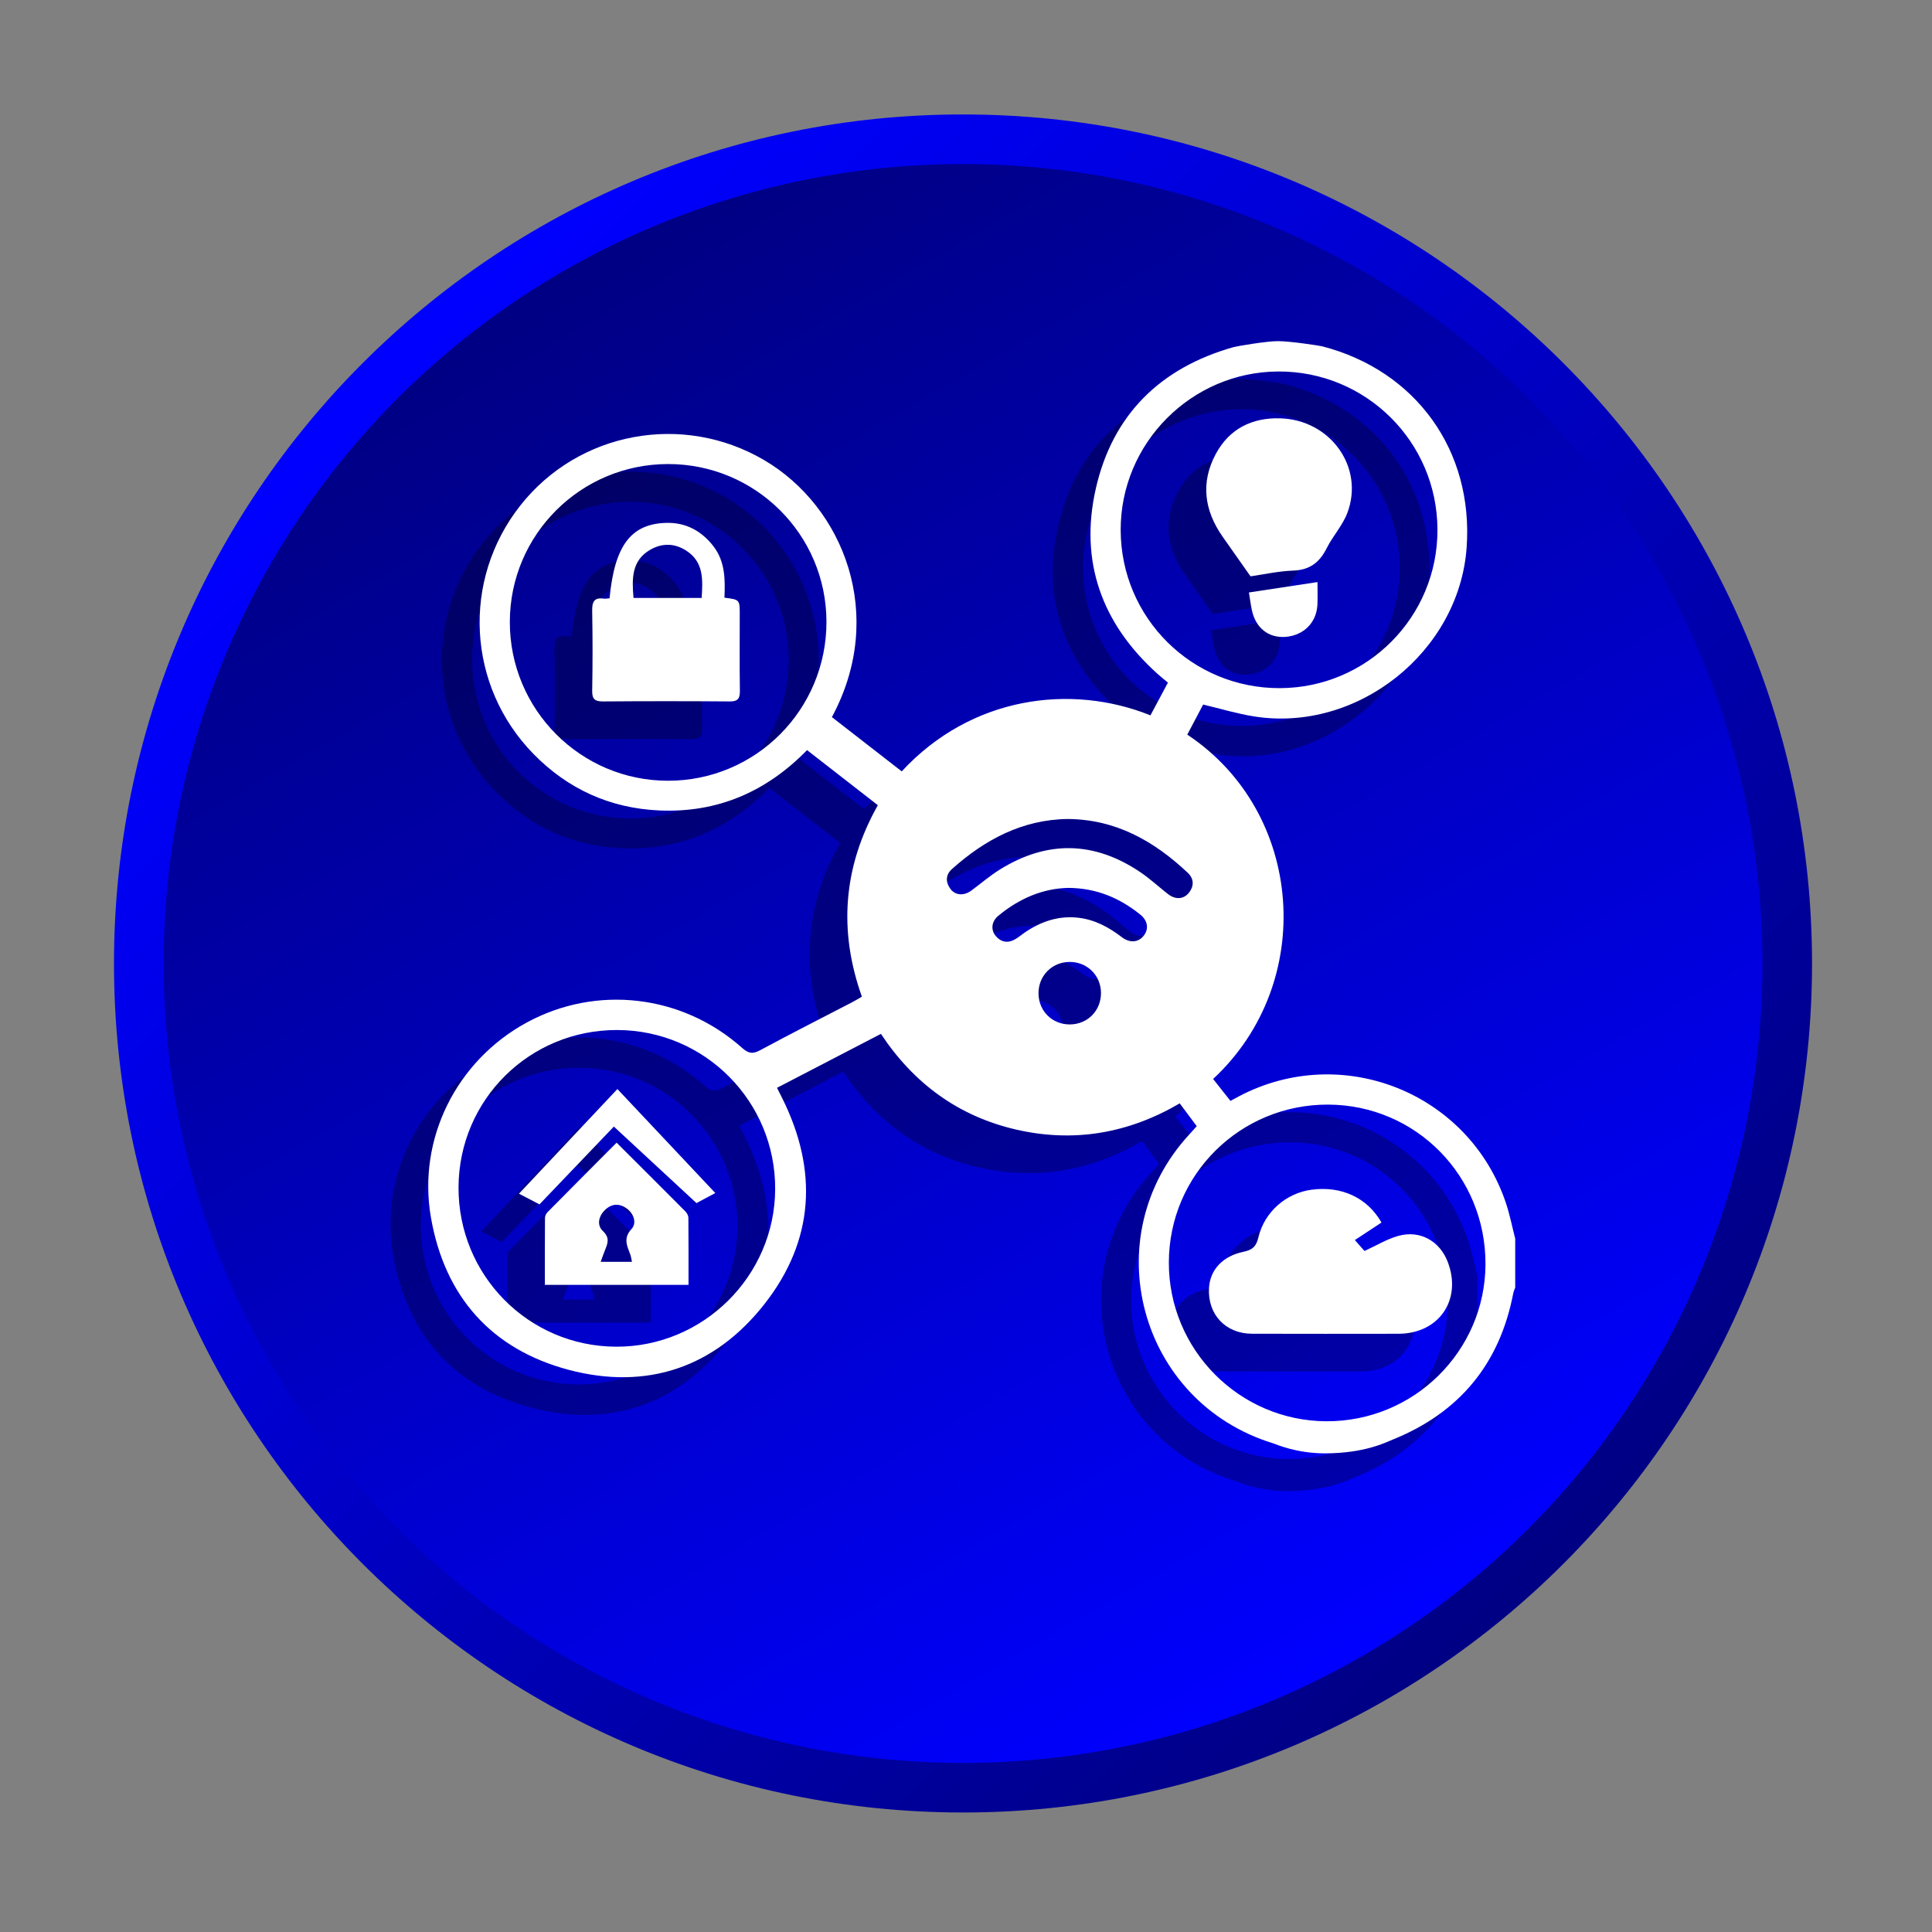 <?xml version="1.0" encoding="utf-8"?>
<!-- Generator: Adobe Illustrator 16.0.0, SVG Export Plug-In . SVG Version: 6.00 Build 0)  -->
<!DOCTYPE svg PUBLIC "-//W3C//DTD SVG 1.1//EN" "http://www.w3.org/Graphics/SVG/1.1/DTD/svg11.dtd">
<svg version="1.1" id="Layer_1" xmlns="http://www.w3.org/2000/svg" xmlns:xlink="http://www.w3.org/1999/xlink" x="0px" y="0px"
	 width="512px" height="512px" viewBox="0 0 512 512" enable-background="new 0 0 512 512" xml:space="preserve">
<rect x="0" y="0" width="512" height="512" fill="#808080" stroke="none"/>
<g>
	<g>
		
			<linearGradient id="SVGID_1_" gradientUnits="userSpaceOnUse" x1="74.627" y1="403.666" x2="390.701" y2="87.592" gradientTransform="matrix(1 0 0 -1 24.945 503.359)">
			<stop  offset="0" style="stop-color:#0000FF"/>
			<stop  offset="1" style="stop-color:#000083"/>
		</linearGradient>
		<path fill="url(#SVGID_1_)" d="M480.207,255.33c0,124.262-100.732,225-224.999,225c-124.268,0-225-100.738-225-225
			c0-124.267,100.732-225,225-225C379.475,30.33,480.207,131.063,480.207,255.33z"/>
		
			<linearGradient id="SVGID_2_" gradientUnits="userSpaceOnUse" x1="124.316" y1="431.535" x2="336.21" y2="64.525" gradientTransform="matrix(1 0 0 -1 24.945 503.359)">
			<stop  offset="0" style="stop-color:#000083"/>
			<stop  offset="1" style="stop-color:#0000FF"/>
		</linearGradient>
		<circle fill="url(#SVGID_2_)" cx="255.208" cy="255.33" r="211.858"/>
	</g>
</g>
<g opacity="0.3">
	<path d="M327.329,392.476c-35.466-10.923-47.274-54.608-22.127-81.864c0.623-0.673,1.229-1.363,1.948-2.164
		c-1.51-2.017-2.945-3.948-4.511-6.045c-13.69,8.025-28.209,10.465-43.49,6.913c-15.201-3.539-26.999-12.207-35.696-25.33
		c-9.218,4.786-18.265,9.486-27.537,14.297c0.52,1.039,0.966,1.919,1.406,2.8c9.505,19.107,8.453,37.665-4.688,54.449
		c-13.215,16.883-31.223,22.979-51.956,17.478c-20.458-5.436-32.83-19.414-36.473-40.344c-3.631-20.873,6.778-41.534,25.317-51.649
		c18.502-10.093,41.224-7.5,57.14,6.681c1.692,1.504,2.806,1.693,4.805,0.611c8.086-4.364,16.29-8.51,24.444-12.75
		c0.818-0.422,1.601-0.911,2.5-1.426c-6.235-17.512-4.982-34.352,4.224-50.752c-6.217-4.835-12.415-9.656-18.759-14.596
		c-10.813,11.094-23.82,16.681-39.199,15.99c-13.014-0.587-24.193-5.654-33.313-14.988c-17.622-18.032-19.065-46.039-3.473-65.825
		c15.464-19.614,43.081-24.688,64.633-12.022c21.059,12.378,32.477,41.137,17.935,68.099c6.143,4.774,12.335,9.584,18.509,14.383
		c18.404-19.915,44.866-23.324,65.911-14.847c1.51-2.83,3.038-5.691,4.633-8.667c-1.015-0.862-1.962-1.614-2.854-2.42
		c-14.683-13.246-20.63-29.695-16.266-48.967c4.438-19.609,17.084-32.023,36.461-37.519c0.874-0.251,8.716-1.596,11.784-1.596
		c3.319,0,11.113,1.204,11.724,1.363c24.902,6.418,40.185,27.708,38.309,53.393c-2.023,27.652-28.955,49.064-56.376,44.688
		c-4.475-0.715-8.856-2.048-13.447-3.137c-1.351,2.562-2.781,5.275-4.205,7.972c31.021,20.575,34.311,65.764,6.846,91.253
		c1.528,1.938,3.075,3.887,4.598,5.813c0.947-0.514,1.602-0.874,2.262-1.223c27.305-14.37,60.91-0.966,70.729,28.266
		c1.031,3.079,1.655,6.302,2.469,9.456c0,4.32,0,8.637,0,12.957c-0.177,0.515-0.415,1.016-0.521,1.54
		c-3.605,18.777-14.327,31.67-32.028,38.797c-1.711,0.689-7.342,3.601-17.866,3.611C333.521,395.159,328.1,392.72,327.329,392.476z
		 M370.941,150.342c-0.072-23.264-18.937-41.992-42.182-41.895c-23.057,0.104-41.847,19.034-41.767,42.072
		c0.078,23.264,18.93,41.943,42.225,41.846C352.354,192.274,371.021,173.472,370.941,150.342z M153.57,282.965
		c-23.232-0.056-41.943,18.473-42.054,41.645c-0.11,23.325,18.539,42.201,41.779,42.28c23.044,0.079,42.022-18.71,42.133-41.725
		C195.544,301.901,176.815,283.02,153.57,282.965z M167.036,132.977c-23.154,0.019-41.896,18.71-41.926,41.828
		c-0.036,23.252,18.79,42.127,41.986,42.103c23.221-0.024,41.968-18.882,41.925-42.158
		C208.973,151.65,190.184,132.958,167.036,132.977z M341.969,302.732c-23.325-0.08-42.17,18.594-42.213,41.84
		c-0.049,23.1,18.686,41.986,41.742,42.078c23.166,0.092,42.071-18.563,42.17-41.606
		C383.766,321.638,365.214,302.818,341.969,302.732z M272.971,227.042c-12.023,0.153-21.925,5.44-30.697,13.265
		c-1.711,1.527-1.724,3.496-0.36,5.312c1.29,1.706,3.569,1.822,5.514,0.385c2.488-1.833,4.841-3.881,7.451-5.507
		c12.586-7.867,25.109-7.628,37.39,0.69c2.557,1.729,4.829,3.856,7.262,5.752c1.95,1.516,4.107,1.418,5.515-0.318
		c1.441-1.797,1.381-3.753-0.271-5.312C295.855,232.897,285.715,227.133,272.971,227.042z M273.185,245.299
		c-6.84,0.123-13.099,2.83-18.605,7.379c-1.883,1.552-2.078,3.833-0.6,5.482c1.552,1.724,3.398,1.803,5.313,0.599
		c0.795-0.501,1.51-1.111,2.286-1.638c4.32-2.946,9.047-4.548,14.326-3.894c4.305,0.524,7.983,2.529,11.396,5.134
		c2.108,1.608,4.352,1.4,5.752-0.336c1.448-1.803,1.167-4.017-0.893-5.672C286.742,248.001,280.654,245.373,273.185,245.299z
		 M281.772,273.099c-0.036-4.598-3.631-8.16-8.238-8.179c-4.731-0.013-8.368,3.655-8.319,8.387c0.049,4.621,3.619,8.166,8.239,8.179
		C278.19,281.498,281.815,277.849,281.772,273.099z"/>
	<path d="M321.4,162.732c-2.666-3.784-5.019-7.127-7.372-10.478c-4.901-6.968-5.904-14.395-1.82-21.974
		c3.568-6.626,9.564-9.627,17.017-9.419c13.325,0.367,22.378,12.94,17.854,25.024c-1.26,3.355-3.882,6.18-5.508,9.425
		c-1.889,3.777-4.511,5.758-8.888,5.904C328.777,161.357,324.896,162.237,321.4,162.732z"/>
	<path d="M339.15,164.254c0,2.28,0.073,4.145-0.019,6.002c-0.238,4.756-3.661,8.154-8.466,8.521
		c-4.522,0.342-7.945-2.39-8.925-7.176c-0.286-1.369-0.465-2.764-0.764-4.591C327.005,166.094,332.959,165.189,339.15,164.254z"/>
	<path d="M172.463,350.502c-12.916,0-25.342,0-38.068,0c0-6.026-0.018-11.913,0.031-17.793c0-0.502,0.312-1.106,0.672-1.468
		c6.052-6.131,12.134-12.226,18.307-18.423c6.192,6.173,12.226,12.176,18.216,18.209c0.422,0.421,0.801,1.112,0.807,1.688
		C172.488,338.589,172.463,344.469,172.463,350.502z M157.476,344.395c-0.165-0.745-0.231-1.381-0.452-1.962
		c-0.85-2.298-1.926-4.297,0.354-6.761c1.394-1.511,0.66-3.991-1.277-5.403c-2.011-1.461-4.071-1.308-5.832,0.446
		c-1.657,1.649-2.146,3.967-0.501,5.52c1.95,1.84,1.259,3.344,0.526,5.153c-0.373,0.917-0.691,1.864-1.106,3.007
		C152.127,344.395,154.719,344.395,157.476,344.395z"/>
	<path d="M179.566,326.169c-1.319,0.709-3.361,1.797-4.994,2.663c-7.322-6.777-14.449-13.38-21.895-20.28
		c-6.198,6.485-12.891,13.483-19.712,20.618c-2.164-1.125-4.206-2.194-5.435-2.83c8.516-9.054,17.072-18.154,26.089-27.732
		C162.494,308.031,171.033,317.103,179.566,326.169z"/>
	<path d="M151.541,168.551c1.326-13.905,5.624-19.693,14.92-19.98c5.214-0.165,9.426,2.066,12.622,6.216
		c3.13,4.071,3.099,8.875,2.903,13.606c4.053,0.513,4.053,0.513,4.053,4.432c0.006,6.754-0.062,13.515,0.037,20.275
		c0.029,2.042-0.569,2.806-2.702,2.787c-11.167-0.086-22.341-0.086-33.516,0c-2.176,0.019-2.971-0.575-2.922-2.861
		c0.129-7.035,0.129-14.083,0-21.118c-0.042-2.335,0.453-3.649,3.075-3.264C150.452,168.71,150.917,168.594,151.541,168.551z
		 M157.885,168.454c6.131,0,12.054,0,18.062,0c0.313-4.854,0.563-9.505-4.033-12.494c-3.068-2.005-6.375-2.114-9.555-0.293
		C157.323,158.539,157.463,163.368,157.885,168.454z"/>
	<path d="M356.106,333.985c-2.372,1.564-4.607,3.032-7.054,4.646c1.112,1.266,1.956,2.213,2.555,2.891
		c3.154-1.442,5.905-3.142,8.9-3.984c5.843-1.645,11.118,1.362,13.227,7.055c3.705,9.98-2.469,18.855-13.135,18.868
		c-12.939,0.019-25.881,0.03-38.82-0.007c-7.018-0.018-11.784-5.151-11.382-12.121c0.27-4.778,3.569-8.446,9.15-9.603
		c2.311-0.482,3.354-1.332,3.918-3.74c1.62-6.864,7.39-11.828,14.181-12.714C345.551,324.248,352.384,327.433,356.106,333.985z"/>
</g>
<g>
	<path fill="#FFFFFF" d="M337.329,382.476c-35.466-10.923-47.274-54.608-22.127-81.864c0.623-0.673,1.229-1.363,1.948-2.164
		c-1.51-2.017-2.945-3.948-4.511-6.045c-13.69,8.025-28.209,10.465-43.49,6.913c-15.201-3.539-26.999-12.207-35.696-25.33
		c-9.218,4.786-18.265,9.486-27.537,14.297c0.52,1.039,0.966,1.919,1.406,2.8c9.505,19.107,8.453,37.665-4.688,54.449
		c-13.215,16.883-31.223,22.979-51.956,17.478c-20.458-5.436-32.83-19.414-36.473-40.344c-3.631-20.873,6.778-41.534,25.317-51.649
		c18.502-10.093,41.224-7.5,57.14,6.681c1.692,1.504,2.806,1.693,4.805,0.611c8.086-4.364,16.29-8.51,24.444-12.75
		c0.818-0.422,1.601-0.911,2.5-1.426c-6.235-17.512-4.982-34.352,4.224-50.752c-6.217-4.835-12.415-9.656-18.759-14.596
		c-10.813,11.094-23.82,16.681-39.199,15.99c-13.014-0.587-24.193-5.654-33.313-14.988c-17.622-18.032-19.065-46.039-3.473-65.825
		c15.464-19.614,43.081-24.688,64.633-12.022c21.059,12.378,32.477,41.137,17.935,68.099c6.143,4.774,12.335,9.584,18.509,14.383
		c18.404-19.915,44.866-23.324,65.911-14.847c1.51-2.83,3.038-5.691,4.633-8.667c-1.015-0.862-1.962-1.614-2.854-2.42
		c-14.683-13.246-20.63-29.695-16.266-48.967c4.438-19.609,17.084-32.023,36.461-37.519c0.874-0.251,8.716-1.596,11.784-1.596
		c3.319,0,11.113,1.204,11.724,1.363c24.902,6.418,40.185,27.708,38.309,53.393c-2.023,27.652-28.955,49.064-56.376,44.688
		c-4.475-0.715-8.856-2.048-13.447-3.137c-1.351,2.562-2.781,5.275-4.205,7.972c31.021,20.575,34.311,65.764,6.846,91.253
		c1.528,1.938,3.075,3.887,4.598,5.813c0.947-0.514,1.602-0.874,2.262-1.223c27.305-14.37,60.91-0.966,70.729,28.266
		c1.031,3.079,1.655,6.302,2.469,9.456c0,4.32,0,8.637,0,12.957c-0.177,0.515-0.415,1.016-0.521,1.54
		c-3.605,18.777-14.327,31.67-32.028,38.797c-1.711,0.689-7.342,3.601-17.866,3.611C343.521,385.159,338.1,382.72,337.329,382.476z
		 M380.941,140.342c-0.072-23.264-18.937-41.992-42.182-41.895c-23.057,0.104-41.847,19.034-41.767,42.072
		c0.078,23.264,18.93,41.943,42.225,41.846C362.354,182.274,381.021,163.472,380.941,140.342z M163.57,272.965
		c-23.232-0.056-41.943,18.473-42.054,41.645c-0.11,23.325,18.539,42.201,41.779,42.28c23.044,0.079,42.022-18.71,42.133-41.725
		C205.544,291.901,186.815,273.02,163.57,272.965z M177.036,122.977c-23.154,0.019-41.896,18.71-41.926,41.828
		c-0.036,23.252,18.79,42.127,41.986,42.103c23.221-0.024,41.968-18.882,41.925-42.158
		C218.973,141.65,200.184,122.958,177.036,122.977z M351.969,292.732c-23.325-0.08-42.17,18.594-42.213,41.84
		c-0.049,23.1,18.686,41.986,41.742,42.078c23.166,0.092,42.071-18.563,42.17-41.606
		C393.766,311.638,375.214,292.818,351.969,292.732z M282.971,217.042c-12.023,0.153-21.925,5.44-30.697,13.265
		c-1.711,1.527-1.724,3.496-0.36,5.312c1.29,1.706,3.569,1.822,5.514,0.385c2.488-1.833,4.841-3.881,7.451-5.507
		c12.586-7.867,25.109-7.628,37.39,0.69c2.557,1.729,4.829,3.856,7.262,5.752c1.95,1.516,4.107,1.418,5.515-0.318
		c1.441-1.797,1.381-3.753-0.271-5.312C305.855,222.897,295.715,217.133,282.971,217.042z M283.185,235.299
		c-6.84,0.123-13.099,2.83-18.605,7.379c-1.883,1.552-2.078,3.833-0.6,5.482c1.552,1.724,3.398,1.803,5.313,0.599
		c0.795-0.501,1.51-1.111,2.286-1.638c4.32-2.946,9.047-4.548,14.326-3.894c4.305,0.524,7.983,2.529,11.396,5.134
		c2.108,1.608,4.352,1.4,5.752-0.336c1.448-1.803,1.167-4.017-0.893-5.672C296.742,238.001,290.654,235.373,283.185,235.299z
		 M291.772,263.099c-0.036-4.598-3.631-8.16-8.238-8.179c-4.731-0.013-8.368,3.655-8.319,8.387c0.049,4.621,3.619,8.166,8.239,8.179
		C288.19,271.498,291.815,267.849,291.772,263.099z"/>
	<path fill="#FFFFFF" d="M331.4,152.732c-2.666-3.784-5.019-7.127-7.372-10.478c-4.901-6.968-5.904-14.395-1.82-21.974
		c3.568-6.626,9.564-9.627,17.017-9.419c13.325,0.367,22.378,12.94,17.854,25.024c-1.26,3.355-3.882,6.18-5.508,9.425
		c-1.889,3.777-4.511,5.758-8.888,5.904C338.777,151.357,334.896,152.237,331.4,152.732z"/>
	<path fill="#FFFFFF" d="M349.15,154.254c0,2.28,0.073,4.145-0.019,6.002c-0.238,4.756-3.661,8.154-8.466,8.521
		c-4.522,0.342-7.945-2.39-8.925-7.176c-0.286-1.369-0.465-2.764-0.764-4.591C337.005,156.094,342.959,155.189,349.15,154.254z"/>
	<path fill="#FFFFFF" d="M182.463,340.502c-12.916,0-25.342,0-38.068,0c0-6.026-0.018-11.913,0.031-17.793
		c0-0.502,0.312-1.106,0.672-1.468c6.052-6.131,12.134-12.226,18.307-18.423c6.192,6.173,12.226,12.176,18.216,18.209
		c0.422,0.421,0.801,1.112,0.807,1.688C182.488,328.589,182.463,334.469,182.463,340.502z M167.476,334.395
		c-0.165-0.745-0.231-1.381-0.452-1.962c-0.85-2.298-1.926-4.297,0.354-6.761c1.394-1.511,0.66-3.991-1.277-5.403
		c-2.011-1.461-4.071-1.308-5.832,0.446c-1.657,1.649-2.146,3.967-0.501,5.52c1.95,1.84,1.259,3.344,0.526,5.153
		c-0.373,0.917-0.691,1.864-1.106,3.007C162.127,334.395,164.719,334.395,167.476,334.395z"/>
	<path fill="#FFFFFF" d="M189.566,316.169c-1.319,0.709-3.361,1.797-4.994,2.663c-7.322-6.777-14.449-13.38-21.895-20.28
		c-6.198,6.485-12.891,13.483-19.712,20.618c-2.164-1.125-4.206-2.194-5.435-2.83c8.516-9.054,17.072-18.154,26.089-27.732
		C172.494,298.031,181.033,307.103,189.566,316.169z"/>
	<path fill="#FFFFFF" d="M161.541,158.551c1.326-13.905,5.624-19.693,14.92-19.98c5.214-0.165,9.426,2.066,12.622,6.216
		c3.13,4.071,3.099,8.875,2.903,13.606c4.053,0.513,4.053,0.513,4.053,4.432c0.006,6.754-0.062,13.515,0.037,20.275
		c0.029,2.042-0.569,2.806-2.702,2.787c-11.167-0.086-22.341-0.086-33.516,0c-2.176,0.019-2.971-0.575-2.922-2.861
		c0.129-7.035,0.129-14.083,0-21.118c-0.042-2.335,0.453-3.649,3.075-3.264C160.452,158.71,160.917,158.594,161.541,158.551z
		 M167.885,158.454c6.131,0,12.054,0,18.062,0c0.313-4.854,0.563-9.505-4.033-12.494c-3.068-2.005-6.375-2.114-9.555-0.293
		C167.323,148.539,167.463,153.368,167.885,158.454z"/>
	<path fill="#FFFFFF" d="M366.106,323.985c-2.372,1.564-4.607,3.032-7.054,4.646c1.112,1.266,1.956,2.213,2.555,2.891
		c3.154-1.442,5.905-3.142,8.9-3.984c5.843-1.645,11.118,1.362,13.227,7.055c3.705,9.98-2.469,18.855-13.135,18.868
		c-12.939,0.019-25.881,0.03-38.82-0.007c-7.018-0.018-11.784-5.151-11.382-12.121c0.27-4.778,3.569-8.446,9.15-9.603
		c2.311-0.482,3.354-1.332,3.918-3.74c1.62-6.864,7.39-11.828,14.181-12.714C355.551,314.248,362.384,317.433,366.106,323.985z"/>
</g>
</svg>
